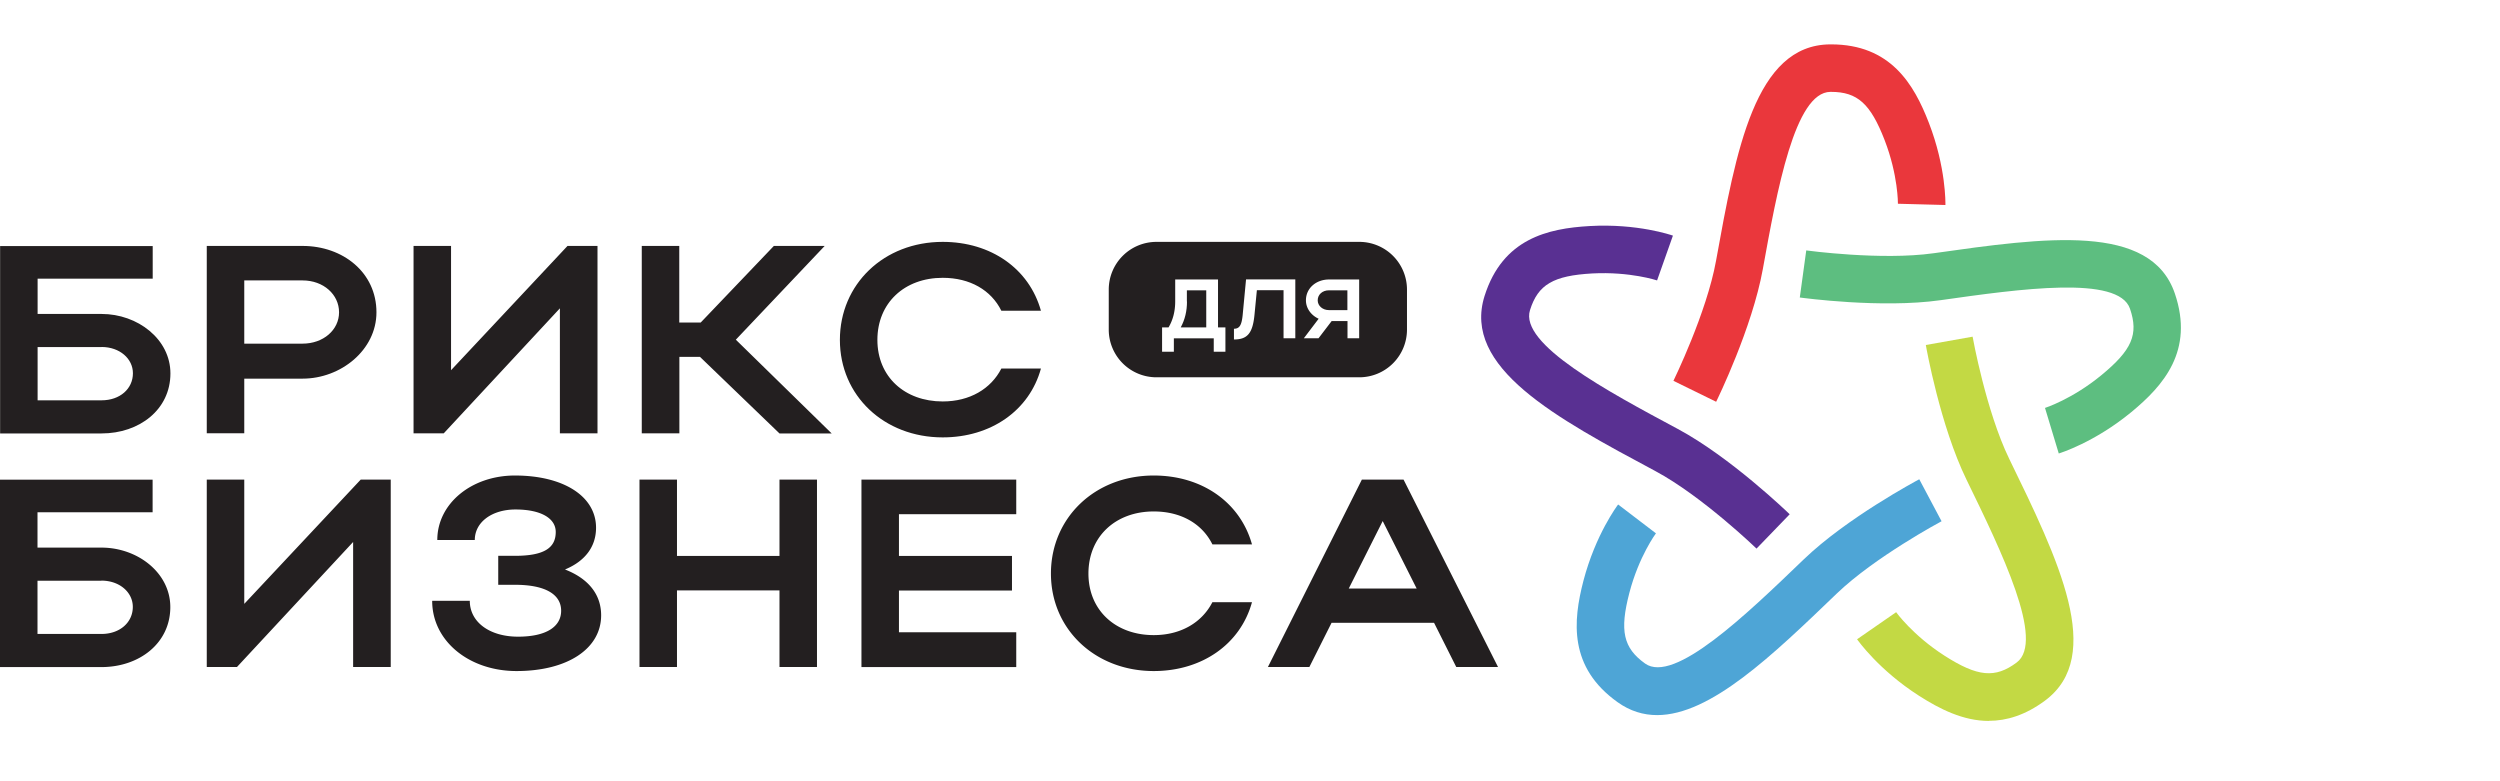 <svg width="160" height="50" fill="none" xmlns="http://www.w3.org/2000/svg"><path d="M109.833 25.713l-2.733-1.34c.02-.046 2.127-4.353 2.727-7.686 1.286-7.107 2.5-13.814 7.3-13.847h.06c3.8 0 5.3 2.533 6.26 5.02 1.106 2.86 1.06 5.16 1.06 5.26l-3.04-.08s.02-1.82-.854-4.08c-.9-2.32-1.733-3.08-3.426-3.08h-.04c-2.28.013-3.414 6.3-4.327 11.347-.68 3.753-2.893 8.3-2.987 8.486z" fill="#EA373C"/><path d="M112.413 35.107c-.033-.034-3.486-3.36-6.473-4.96-6.367-3.407-12.373-6.627-10.927-11.207 1.16-3.667 4.047-4.32 6.727-4.473 3.053-.174 5.233.58 5.327.613l-1.014 2.867s-1.726-.574-4.14-.447c-2.506.14-3.48.713-3.993 2.347-.687 2.173 4.94 5.186 9.46 7.606 3.367 1.807 7.007 5.314 7.16 5.46l-2.113 2.187-.014.007z" fill="#593092"/><path d="M106.06 45.767c-.88 0-1.733-.254-2.533-.827-3.134-2.233-2.86-5.18-2.187-7.773.78-2.967 2.167-4.807 2.22-4.88l2.42 1.846s-1.087 1.46-1.7 3.807c-.633 2.427-.393 3.527 1.007 4.527 1.853 1.32 6.453-3.107 10.146-6.66 2.754-2.654 7.214-5.034 7.4-5.134l1.427 2.687c-.04.02-4.273 2.287-6.713 4.633-4.134 3.974-8.08 7.774-11.494 7.774h.007z" fill="#4EA5D6"/><path d="M127.287 46.14c-1.64 0-3.14-.76-4.474-1.613-2.58-1.654-3.906-3.54-3.96-3.614l2.5-1.733s1.06 1.48 3.1 2.787c2.114 1.353 3.24 1.46 4.614.433 1.826-1.36-.967-7.1-3.214-11.707-1.673-3.433-2.566-8.406-2.6-8.613l2.994-.533c.006.046.86 4.766 2.34 7.813 3.16 6.487 6.146 12.62 2.293 15.48-1.26.933-2.46 1.293-3.593 1.293v.007z" fill="#C3D944"/><path d="M131.76 29.02l-.88-2.913s1.733-.554 3.607-2.094c1.96-1.613 2.393-2.613 1.833-4.253-.733-2.16-7.053-1.267-12.133-.547-3.787.534-8.787-.146-9-.173l.413-3.013c.047.006 4.807.653 8.153.18 7.147-1.014 13.9-1.96 15.44 2.586 1.234 3.647-.72 5.874-2.786 7.58-2.367 1.947-4.567 2.627-4.66 2.654l.013-.007z" fill="#5DBE80"/><path d="M9.773 15.74v2.093H2.407v2.26H6.5c2.313 0 4.407 1.614 4.407 3.807 0 2.313-1.987 3.84-4.407 3.84H.007V15.747h9.766v-.007zM6.5 22.213H2.407v3.407H6.5c1.18 0 2.007-.74 2.007-1.733 0-.927-.84-1.68-2.007-1.68v.006zM13.233 15.74h6.133c2.574 0 4.727 1.693 4.727 4.247 0 2.413-2.28 4.246-4.727 4.246h-3.733v3.494h-2.4V15.733v.007zm6.133 2.207h-3.733v4.046h3.733c1.32 0 2.334-.873 2.334-2.006 0-1.134-.994-2.04-2.334-2.04zM35.833 27.733v-8l-7.433 8h-1.933V15.74h2.4v7.953l7.453-7.953h1.92v11.993h-2.407zM43.473 27.733h-2.4V15.74h2.4v4.9h1.374l4.68-4.9h3.253l-5.687 6 6.134 6h-3.34l-5.087-4.9h-1.32v4.9l-.007-.007zM60.333 25.693c1.733 0 3.087-.806 3.754-2.106h2.533c-.74 2.693-3.207 4.406-6.287 4.406-3.753 0-6.58-2.673-6.58-6.24 0-3.566 2.813-6.273 6.58-6.273 3.087 0 5.534 1.713 6.287 4.407h-2.534c-.653-1.32-2.006-2.107-3.753-2.107-2.453 0-4.18 1.613-4.18 3.973s1.747 3.94 4.18 3.94zM75.967 19.3c0 .6-.127 1.147-.4 1.653H77.2V18.58h-1.24v.72h.007zM84.333 19.22c0 .353.314.627.72.627h1.18V18.58h-1.18c-.413 0-.72.267-.72.64z" fill="#231F20"/><path d="M86.993 15.48h-12.98a3.053 3.053 0 00-3.053 3.053v2.56a3.053 3.053 0 003.053 3.054h12.98a3.053 3.053 0 003.054-3.054v-2.56a3.053 3.053 0 00-3.054-3.053zm-8.56 7.033h-.753v-.86h-2.553v.86h-.754v-1.56h.414c.286-.48.426-1.04.426-1.666v-1.4h2.74v3.066h.474v1.56h.006zm4.467-.866h-.753v-3.074H80.44l-.153 1.574c-.114 1.173-.447 1.58-1.314 1.58v-.687c.354 0 .487-.227.554-.84l.22-2.32H82.9v3.767zm4.093 0h-.753v-1.1h-1.013l-.84 1.1h-.94l.946-1.247c-.466-.213-.813-.653-.813-1.18 0-.8.68-1.333 1.473-1.333h1.934v3.766l.006-.006zM9.767 30.693v2.094H2.4v2.26h4.093c2.314 0 4.407 1.613 4.407 3.806 0 2.314-1.987 3.84-4.407 3.84H0V30.7h9.767v-.007zm-3.274 6.474H2.4v3.406h4.093c1.18 0 2.007-.74 2.007-1.733 0-.927-.84-1.68-2.007-1.68v.007zM22.6 42.687v-8l-7.433 8h-1.934V30.693h2.4v7.954l7.454-7.954h1.92v11.994H22.6zM27.667 38.453h2.4c0 1.374 1.286 2.294 3.086 2.294 1.8 0 2.76-.634 2.76-1.66 0-1.027-.98-1.66-2.946-1.66h-1.08v-1.854h1.06c1.866 0 2.62-.5 2.62-1.526 0-.894-.98-1.44-2.574-1.44-1.506 0-2.606.806-2.606 1.953h-2.4c0-2.333 2.193-4.127 4.966-4.127 3.12 0 5.194 1.334 5.194 3.34 0 1.214-.7 2.14-1.987 2.674 1.493.58 2.313 1.593 2.313 2.933 0 2.14-2.16 3.567-5.413 3.567-3.053 0-5.4-1.934-5.4-4.487l.007-.007zM40.927 30.693h2.4v4.887h6.56v-4.887h2.4v11.994h-2.4v-4.9h-6.56v4.9h-2.4V30.693zM55.133 30.693h9.907v2.214h-7.507v2.673h7.234v2.213h-7.234v2.674h7.507v2.226h-9.907v-12zM73.84 40.647c1.733 0 3.087-.807 3.753-2.107h2.534c-.74 2.693-3.207 4.407-6.287 4.407-3.753 0-6.58-2.674-6.58-6.24 0-3.567 2.813-6.274 6.58-6.274 3.087 0 5.533 1.714 6.287 4.407h-2.534c-.653-1.32-2.006-2.107-3.753-2.107-2.453 0-4.18 1.614-4.18 3.974 0 2.36 1.747 3.94 4.18 3.94zM87.153 30.693h2.674l6.046 11.994H93.2l-1.42-2.827h-6.56l-1.42 2.827h-2.653l6.013-11.994h-.007zm3.514 6.974l-2.174-4.32-2.173 4.32h4.353-.006z" fill="#231F20"/></svg>